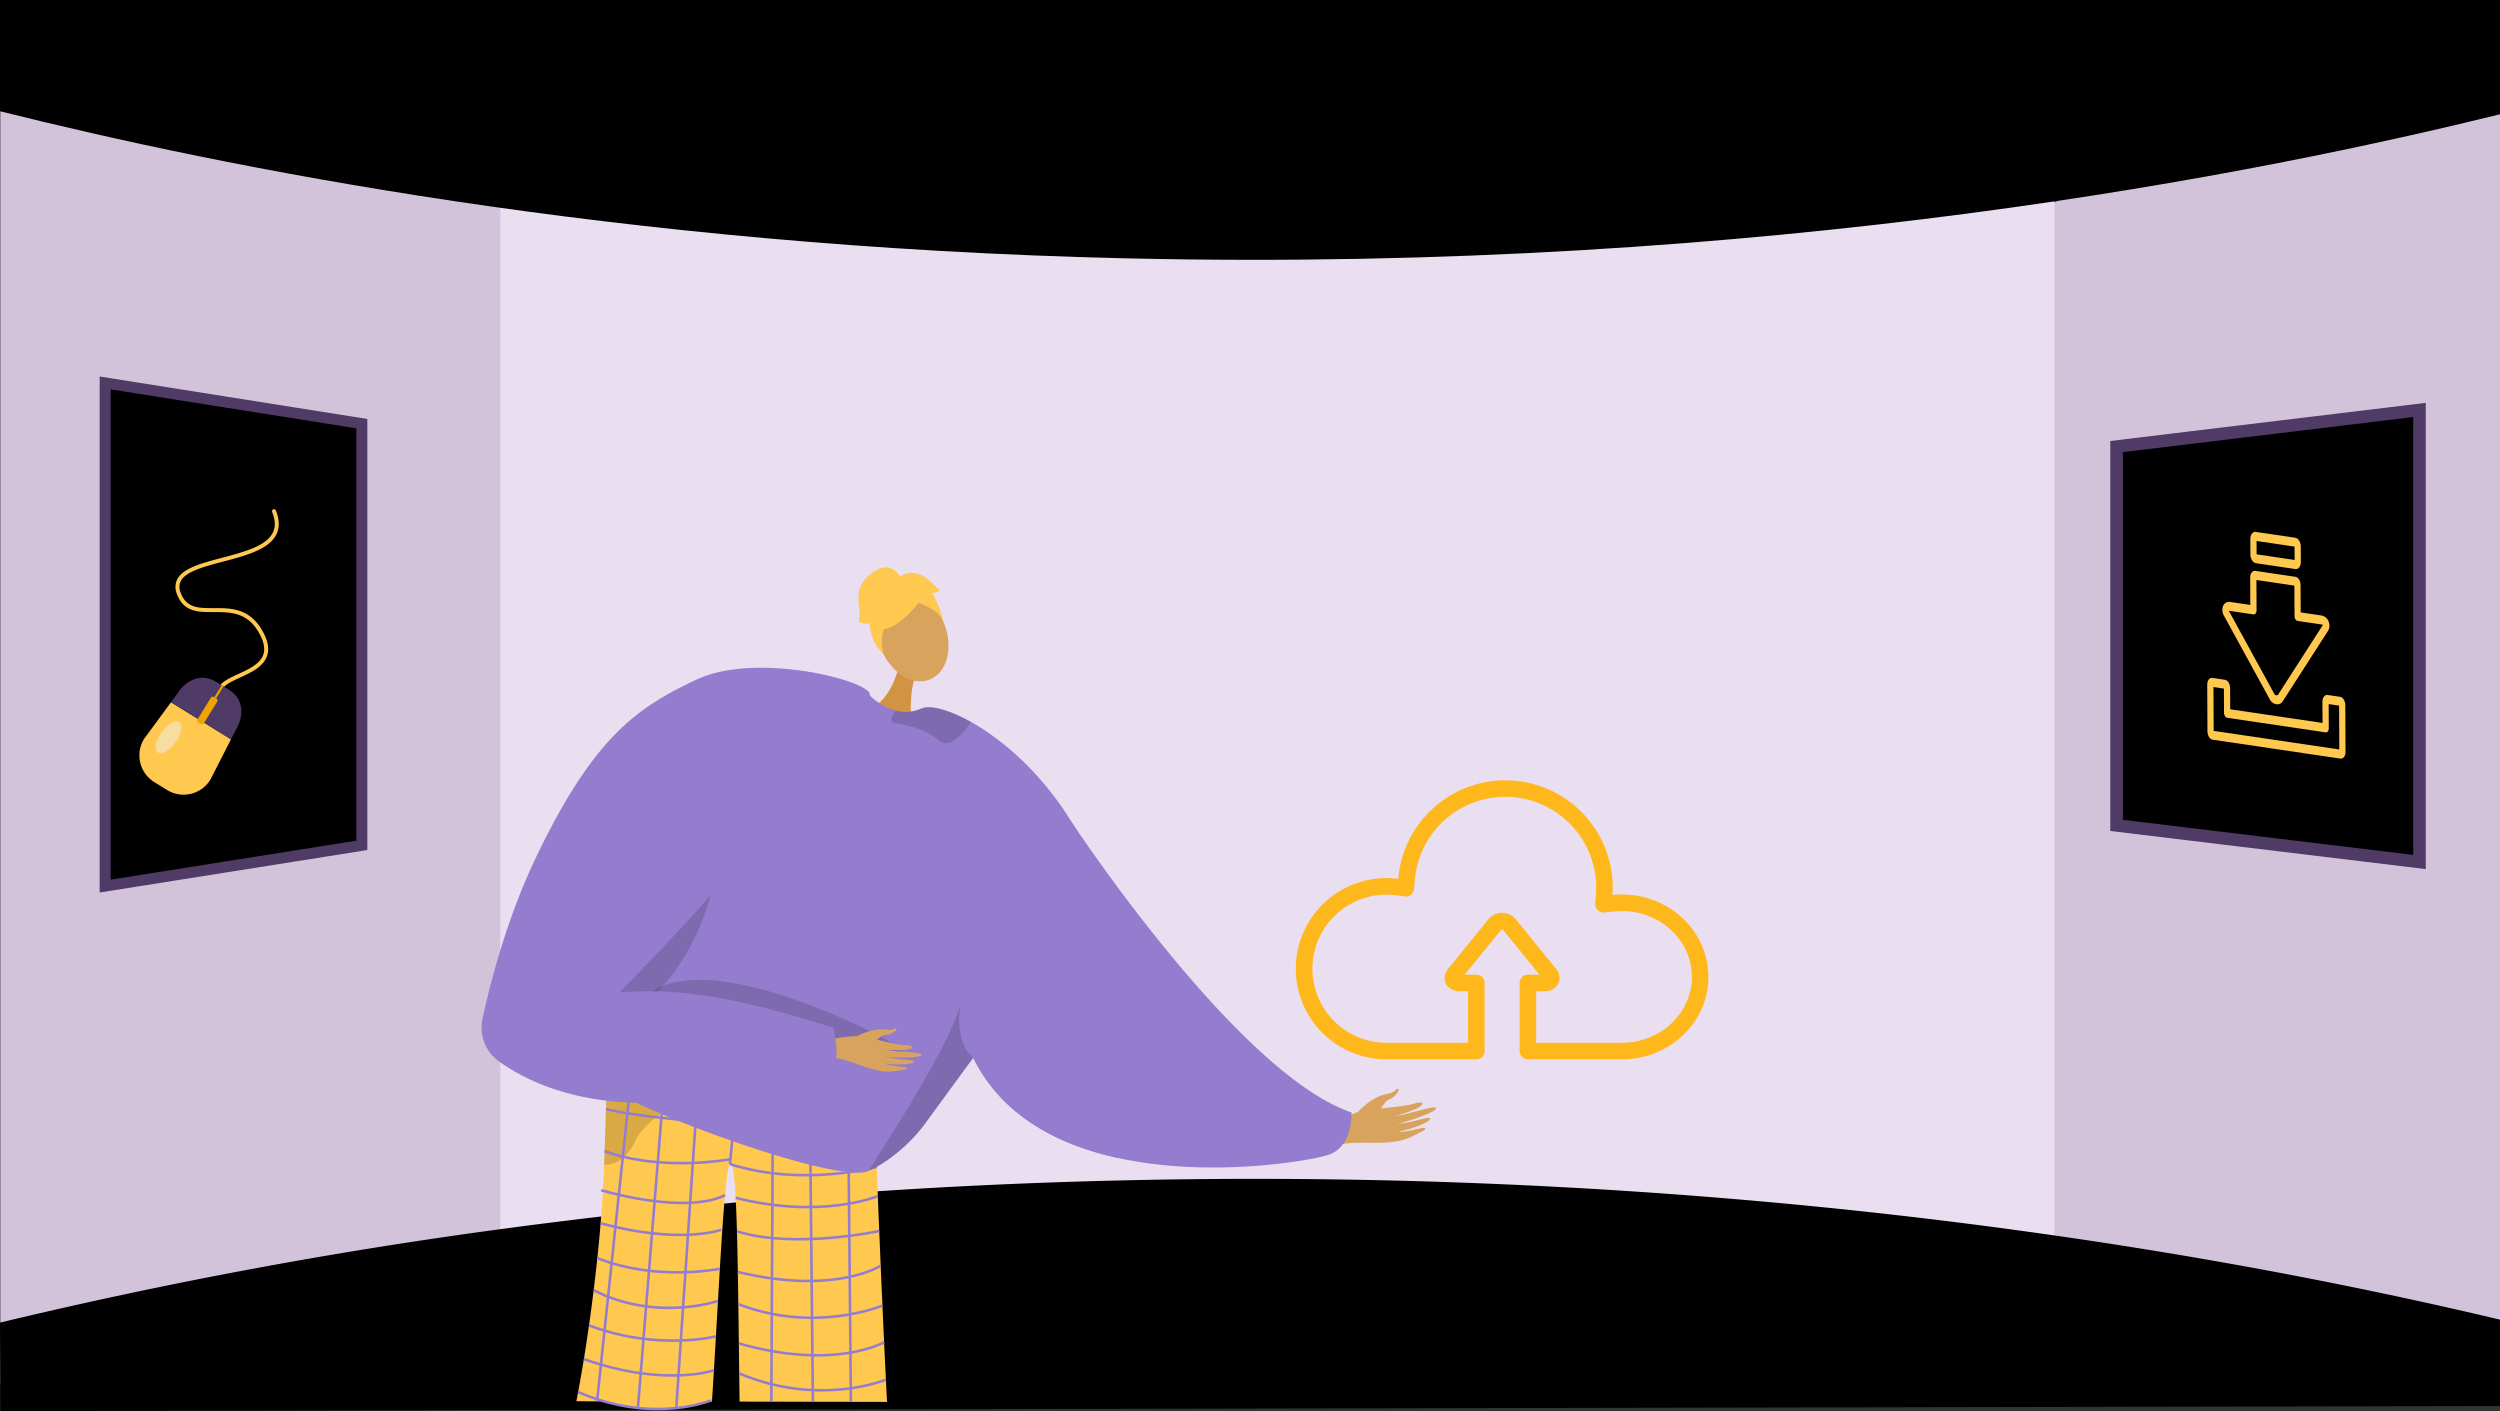 <svg xmlns="http://www.w3.org/2000/svg" xmlns:xlink="http://www.w3.org/1999/xlink" width="1366" height="771" viewBox="0 0 1366 771"><rect x="0" y="0" width="1366" height="771" fill="#333333" stroke="none"/><defs><style>.a,.k{fill:none;}.b{fill:#d2c3db;}.c{fill:#eadff1;}.d,.e,.o{fill:#000;}.e,.o{stroke:#4f3b65;}.e,.k,.o{stroke-miterlimit:10;}.e{stroke-width:6.876px;}.f,.m{fill:#d8a35d;}.f{fill-rule:evenodd;}.g{fill:#947dce;}.h{fill:#ffc84f;}.i{opacity:0.3;}.j,.r{opacity:0.5;}.k{stroke:#947dce;stroke-width:1.407px;}.l{fill:#d19442;}.n{opacity:0.15;}.o{stroke-width:6px;}.p{fill:#4f3b65;}.q{fill:#f0a400;}.r{fill:#f2f2f2;}.s{isolation:isolate;}.t{clip-path:url(#a);}.u{fill:#ffb81c;}</style><clipPath id="a"><path class="a" d="M1209.707,3260.959l-.558-117.116,75.446,11.166.558,117.116Z"/></clipPath></defs><g transform="translate(-3.533 -2857.201)"><path class="b" d="M1369.533,2866.738V3625.2L1127.3,3557.615l-32.991-6.263,1.636-558.092,30.118-25.561Z"/><path class="b" d="M319.829,2982.673l-16.051,556.371-300.045,74.4V2863.389l298.845,93.571Z"/><path class="c" d="M701.51,2946.273H276.9v617.384h849.165V2946.273Z"/><path class="d" d="M3.533,2917.981c121.657,30.38,335.7,73.889,615,80.373,352.971,8.194,622.428-47.1,751-78.7V2857.2H3.533Z"/><path class="d" d="M1369.533,3578.261v47.19l-202.11.41-11.321.02-3.8.01-18.8.04-20.92.04-17.04.03-2.219.01-15.09.03-17.361.03-22.719.05-20.74.04-19.75.04-993.93,2-.2-48.32c.069-.02.13-.03.2-.05a2722.715,2722.715,0,0,1,273.17-51q13.423-1.815,27.28-3.559a3058.523,3058.523,0,0,1,314.35-23.141,3116.379,3116.379,0,0,1,384.04,15q8,.81,15.87,1.66,10.515,1.11,20.82,2.29,10.664,1.215,21.089,2.48,9.886,1.185,19.541,2.43,3.719.465,7.41.95,3.555.465,7.08.93,5.88.78,11.68,1.58,10.065,1.365,19.86,2.78a.675.675,0,0,1,.14.02c2.21.31,4.4.63,6.59.95q7.019,1.02,13.91,2.06c2.789.42,5.55.84,8.3,1.27C1246.033,3550.551,1318.763,3566.2,1369.533,3578.261Z"/><path class="e" d="M1160.033,3101.2v207l66.988,8.1,21.016,2.53,77.5,9.37v-247l-77.5,9.37-21.016,2.53Z"/><g transform="translate(12 -3)"><path class="f" d="M733.359,3467.874s7.188-8.2,15.568-9.845c4.982-.98,4.813-2.237,5.652-2.649,2.786-1.365.256,4.014-3.947,5.54-3.416,1.241-5.106,7.234-7.135,8.574s-8.16,3.9-9.747,3.147S733.359,3467.874,733.359,3467.874Z"/><path class="f" d="M711.267,3479.065c1.529-.583,17.493-11.057,26.332-12.24s22.094-2.1,26.621-3.59c5.326-1.754,6.775.331.664,2.956-3.972,1.706-12.141,4.433-13.968,4.582-.886.073,4.863-.941,11.093-2.5,6.623-1.659,13.792-3.84,14.172-2.663.738,2.28-18.29,8.259-21.666,8.765a85.654,85.654,0,0,0,8.893-1.45c4-.882,8.568-2.5,9.511-1.7,1.485,1.26-8.542,5.677-16.917,7.191-.135.278,2.6.593,12.429-1.873.988-.248,3.541.083.342,1.725-6.734,3.456-9.375,5.44-19.31,6.159-9.689.7-20.479-.856-27.36,1.771Z"/><path class="g" d="M718.27,3490.905c-7.765,3.039-64.148,13.378-115.9,2.012-32.665-7.161-63.473-22.986-79.06-54.751-40.275-82.112,53.837-128.69,53.837-128.69a1.772,1.772,0,0,1,.14.225c4.08,6.162,91.805,137.778,152.675,158.316C729.96,3468.017,730.931,3485.939,718.27,3490.905Z"/><path class="h" d="M306.454,3625.861l11.32.02,3.8.01a106.937,106.937,0,0,0,18.51,3.61,100.959,100.959,0,0,0,20.97.03,83.07,83.07,0,0,0,17.28-3.53l2.22.01c.36-5.609.72-11.33,1.06-17.07.38-6.18.74-12.4,1.1-18.56.38-6.539.75-13.01,1.11-19.33.15-2.49.3-4.959.44-7.39q.3-5.22.6-10.22c.58-9.669,1.15-18.65,1.71-26.5.37-5.13.73-9.78,1.1-13.82.88-9.68,1.77-15.87,2.69-16.87.35-.38.67-.26.97.3.95,1.81,1.64,8.291,2.17,18.12.18,3.39.34,7.18.48,11.32q.12,3.345.22,6.98c.19,6.76.35,14.23.49,22.23.04,2.761.09,5.58.13,8.46.05,2.97.09,6,.14,9.09.09,6.94.18,14.151.28,21.51.06,5.391.13,10.87.2,16.391.06,5.1.13,10.239.2,15.389l17.36.03,22.72.05,20.74.04,19.75.04c-.21-3.92-.42-7.989-.62-12.16-.33-6.59-.66-13.46-.99-20.48-.3-6.56-.61-13.25-.91-19.969-.14-3.311-.29-6.621-.43-9.931q-.27-5.94-.52-11.86c-.27-6.42-.53-12.77-.79-18.959-.23-5.38-.44-10.63-.65-15.711-.04-1.13-.09-2.26-.13-3.37-.23-5.58-.44-10.93-.64-15.96v-.05c-.06-1.539-.12-3.06-.18-4.539-.21-5.241-.39-10.081-.56-14.411-.54-14-.86-22.73-.86-22.73a11.407,11.407,0,0,1-6.71,2.43c-1.8-.12-4.3-.289-7.37-.49-3.68-.26-8.18-.58-13.28-.95h-.01q-3.63-.27-7.62-.57c-.59-.05-1.18-.089-1.78-.13h-.01c-5.71-.44-11.87-.93-18.28-1.459q-2.775-.227-5.63-.471c-.54-.05-1.08-.089-1.63-.14h-.01c-3.99-.34-8.04-.69-12.1-1.06-5.11-.47-10.22-.95-15.23-1.45-2.08-.21-4.15-.42-6.18-.629-3.24-.341-6.42-.69-9.5-1.041h-.04c-3.06-.35-6.03-.709-8.87-1.07-2.38-.3-4.68-.6-6.87-.91-.11-.01-.22-.03-.33-.039-.93-.13-1.44-.211-1.44-.211-5.12-.74-9.6-1.49-13.21-2.24-1.05-.22-2.03-.44-2.93-.66-.12-.04-.25-.07-.37-.1-.2-.05-.4-.1-.59-.15-.58-.15-1.11-.3-1.6-.45-.56-.17-1.07-.34-1.52-.52-.13-.049-.26-.1-.38-.15a9.328,9.328,0,0,1-1.13-.54,2.787,2.787,0,0,1-.86-.69v.15c-.01.2-.02.61-.04,1.21-.01.15-.01.3-.02.46-.02.54-.04,1.19-.07,1.96-.02.611-.05,1.28-.07,2.03-.02.56-.04,1.16-.06,1.79-.02.34-.03.69-.04,1.05,0,.09-.01.17-.01.26-.01.34-.02.69-.04,1.051q-.06,1.965-.15,4.259c-.02.551-.04,1.12-.06,1.71-.03,1.05-.07,2.14-.11,3.27-.05,1.42-.1,2.91-.15,4.46v.1c-.01.2-.01.41-.02.62l-.03.84c-.02.51-.03,1.02-.05,1.53-.02.57-.04,1.15-.06,1.73-.02.52-.03,1.05-.05,1.59-.12,3.44-.24,7.09-.36,10.92-.03.63-.05,1.27-.07,1.91-.05,1.29-.09,2.6-.13,3.92-.08,2.391-.16,4.85-.24,7.35-.15,4.62-.37,9.4-.65,14.291-.34,5.789-.76,11.75-1.26,17.789q-.33,3.93-.7,7.9c-.88,9.5-1.93,19.15-3.1,28.681-.04.329-.08.659-.13.989-.76,6.15-1.57,12.24-2.42,18.21-.9,6.3-1.84,12.47-2.81,18.42-1.02,6.25-2.07,12.261-3.12,17.941C307.1,3622.5,306.784,3624.2,306.454,3625.861Z"/><g class="i"><path d="M408.139,3454.43c.249,0,.5,0,.737,0C408.876,3454.432,408.615,3454.428,408.139,3454.43Z"/><path class="j" d="M408.139,3454.43c-19.658-.121-62.093-6.551-62.093-6.551-12.477-1.8-21.187-3.672-22.589-5.5,0,0,0,.052,0,.146-.076,1.967-.881,24.492-1.831,54.026a14.568,14.568,0,0,0,2.072-.061c4.463-.436,8.069-2.869,10.964-6.453A35.611,35.611,0,0,0,339.4,3482C356.338,3455.55,401.836,3454.454,408.139,3454.43Z"/></g><path class="k" d="M454.814,3453.431l.04,4.58.2,20.15.21,22.49v.04l.17,17.18v.92l.16,16.68.22,22.4.05,5.79.14,14.7.2,20.92.19,19.49.07,7.39"/><path class="k" d="M433.934,3455.991l.01.5.03,3.68.18,16.93.21,19.58.06,5.62.18,17.43.01,1.35.17,16.12.24,22.91.04,3.55.18,16.56.21,20.49.2,19.05.07,6.36"/><path class="k" d="M413.874,3454.271v.63l-.05,8.96-.02,4.56-.04,7.49-.08,14.98-.05,10.35-.09,17.26-.02,5.06-.07,13.12-.11,22.05-.03,4.93-.07,14.44-.1,20.32-.1,18.09-.04,9.56"/><line class="k" x1="4.197" y2="43.649" transform="translate(390.366 3452.607)"/><path class="k" d="M361.054,3629.531l.24-3.56.96-14.25,1.29-19.07,1.22-18.12.74-10.87.56-8.31.1-1.46,1.28-19.02.37-5.42.81-12.05,1.47-21.77,1.31-19.36.23-3.46.17-2.53.03-.41.6-8.93.08-1.19.56-8.24.02-.36.03-.39"/><path class="k" d="M340.084,3629.5l.29-3.57,1.25-15.41,1.52-18.8,1.43-17.7,1.31-16.22.27-3.26,1.65-20.47.01-.1.14-1.74,1.27-15.72,1.72-21.29,1.97-24.26.16-2.02.03-.4.48-5.94,1.09-13.48.01-.08"/><path class="k" d="M336.554,3447.481l-1.39,13.21-.2,1.91-.62,5.91-2.5,23.69-.08.81v.01l-2.11,19.98-1.86,17.64-.48,4.62-1.59,15.1v.01l-1.42,13.45-.52,4.91-1.95,18.52-1.95,18.58-2,18.92-.11,1.13"/><path class="k" d="M469.794,3478.8s-116.88-4.517-147.164-12.657"/><path class="k" d="M390.366,3496.255c39.936,12.728,80.168,1.5,80.168,1.5"/><path class="k" d="M391.043,3493.537s-37.645,7.167-69.181-4.332"/><path class="k" d="M471.174,3513.765s-30.674,12.843-77.676.909"/><path class="k" d="M471.954,3532.838s-46.875,10.016-77.755.131"/><path class="k" d="M472.751,3551.787s-24.831,16.235-78.062,3.416"/><path class="k" d="M473.7,3573.586s-37.064,15.483-78.741-.835"/><path class="k" d="M474.61,3593.56s-26.656,15.672-79.373.7"/><path class="k" d="M475.6,3614.04s-36.233,15.144-80.156-3.387"/><path class="k" d="M387.675,3513.123s-16.446,11.359-67.653-2.527"/><path class="k" d="M385.63,3532.172s-22.412,8.193-65.919-3.542"/><path class="k" d="M384.86,3553.442s-34.135,7.16-66.789-5.744"/><path class="k" d="M383.828,3571.048s-33.581,11.6-67.912-5.841"/><path class="k" d="M382.714,3590.378s-31.723,8.157-69.35-5.965"/><path class="k" d="M381.618,3608.942s-26.959,9.413-71.061-6.112"/><path class="k" d="M307.434,3620.771a109.713,109.713,0,0,0,10.45,3.98q1.86.615,3.69,1.14a107.145,107.145,0,0,0,18.51,3.61,101.044,101.044,0,0,0,20.97.03,83.07,83.07,0,0,0,17.28-3.53c1.22-.4,1.87-.67,1.87-.67"/><path class="l" d="M482.339,3225.347s-3.439,16.9-16.306,22.967,23.393,6.984,23.393,6.984-1.536-17.626,2.788-27S482.339,3225.347,482.339,3225.347Z"/><ellipse class="m" cx="18.521" cy="25.269" rx="18.521" ry="25.269" transform="translate(463.916 3191.067) rotate(-21.079)"/><path class="g" d="M602.368,3492.917c-32.665-7.161-63.473-22.986-79.06-54.751-.056.084-.112.155-.168.239-.169.211-.338.436-.507.689a.766.766,0,0,0-.112.155C518.033,3445.383,496,3475.5,496,3475.515c-7.99,10.41-20.2,20.412-29.893,24.436-.633.281-1.28.52-1.871.731-23.76,3.714-122.711-33.889-134.5-43.286-5.317-4.234-7.4-24.083-7.821-45.607-.535-26.235,1.364-55,2.757-61.067,2.363-10.17,49.082-122.7,122.387-115.578a75.141,75.141,0,0,1,19.076,4.473s.549.577,1.519,1.435a36.075,36.075,0,0,0,6.626,4.713,28.121,28.121,0,0,0,6.767,2.715,20.735,20.735,0,0,0,13.828-1.126c4.586-2.054,14.771.352,27.136,7.259,17.177,9.58,38.6,27.854,55.131,54.863a1.772,1.772,0,0,1,.14.225,176.716,176.716,0,0,1,23.69,65.035A419.371,419.371,0,0,1,602.368,3492.917Z"/><path class="n" d="M523.3,3438.159c-.055.087-.12.156-.175.242-.167.214-.338.442-.5.688-.043.046-.073.095-.12.155-4.488,6.132-26.5,36.262-26.509,36.275-7.994,10.4-20.2,20.409-29.9,24.428,11.025-17.6,44.138-68.273,50.193-90.865C513,3431.618,523.309,3438.146,523.3,3438.159Z"/><path class="n" d="M478.689,3252.1c-.533,1.588,0,2.893,2.682,3.311,8.359,1.307,17.363,4.244,23.053,9.232a5.843,5.843,0,0,0,5.487,1.389c4.956-1.208,9.768-7.787,11.78-10.739a2.336,2.336,0,0,0,.321-.682c-12.369-6.908-22.544-9.315-27.139-7.251a20.706,20.706,0,0,1-13.824,1.114A11.388,11.388,0,0,0,478.689,3252.1Z"/><path class="h" d="M491.563,3191.948s-23.524,28.119-24.91-1.936C465.7,3169.218,507.391,3172.21,491.563,3191.948Z"/><path class="h" d="M484.774,3187.257s20.567,3.48,22.793,14.066c0,0-7.775-31.17-24.707-25.5s-22.757,9.758-9.155,40.644C473.7,3216.465,468.9,3189.579,484.774,3187.257Z"/><path class="h" d="M483.66,3175.735s-4.413-8.944-13.1-4.09-10.6,11.623-9.885,17.379.916,10.2-.4,10.706c0,0,5.456,2.42,6.262.6,0,0,.232,10.753,7.548,16.834,0,0-2.9-12.6,3.158-16.438S483.66,3175.735,483.66,3175.735Z"/><path class="h" d="M482.788,3175.979s5.046-6.467,15.15.191l6.974,6.358s-.807,1.819-3.938,1.518c0,0,4.761,8.787,5.519,14.491l-9.963-14.286Z"/><path class="n" d="M339.134,3412.33s10.265-40.773,114.077,4.9-88.524,1.465-88.524,1.465Z"/><path class="n" d="M385.333,3309.475s3.647,110.087-102.058,124.82l-2.266.692,7.508-23.4s62.09-48.074,62.725-49.6S385.333,3309.475,385.333,3309.475Z"/><path class="f" d="M438.668,3429.314c1.4-.047,17.3-4.1,24.816-2.589s18.539,4.467,22.634,4.521c4.818.063,5.413,2.162-.287,2.587-3.7.277-11.1.21-12.63-.179-.74-.189,4.215.593,9.713,1.066,5.845.5,12.28.734,12.26,1.8-.037,2.059-17.17,1.6-20.054,1.068a73.319,73.319,0,0,0,7.631,1.307c3.5.4,7.661.363,8.2,1.276.855,1.439-8.527,2.226-15.754,1.116-.188.189,1.949,1.209,10.622,1.951.871.075,2.854,1.057-.2,1.5-6.438.926-9.138,1.8-17.412-.392-8.068-2.137-16.4-6.417-22.726-6.205Z"/><path class="f" d="M459.746,3426.393s8.13-4.653,15.4-3.65c4.322.6,4.536-.473,5.333-.573,2.645-.331-.914,3.333-4.756,3.4-3.122.054-6.169,4.452-8.193,4.974s-7.719.886-8.8-.166S459.746,3426.393,459.746,3426.393Z"/><path class="g" d="M372.12,3231.53c-32.174,15.137-56.041,30.992-87.724,97.13-16.074,33.556-25.14,69.2-29.236,88.206a22.9,22.9,0,0,0,9.383,23.582c71.717,49.99,181.634.593,181.634.593,5.062-.336.741-19.319.741-19.319-43.843-13.586-77.945-22.3-117.016-19.283.2-.03,53.7-54.177,63.64-70.554,26.054-42.952,78.072-71.321,73.177-92.665C465.03,3231.838,404.572,3216.261,372.12,3231.53Z"/></g><path class="o" d="M201.235,3088.687V3319.1l-56.767,9.016-17.809,2.816-65.672,10.43V3066.425l65.672,10.43,17.809,2.816Z"/><path class="h" d="M124.5,3234.338a1.082,1.082,0,0,0,.465-.483c1.221-2.508,5.329-4.4,9.679-6.4,5.951-2.737,12.7-5.839,14.779-11.743,1.236-3.5.7-7.486-1.631-12.18-7.017-14.115-17.886-14.084-27.475-14.057-8.3.024-14.859.043-18.024-8.324a7.616,7.616,0,0,1,.008-6.433c2.7-5.25,12.641-7.876,23.165-10.657,12.255-3.238,24.926-6.586,29.042-14.78,1.857-3.7,1.774-8.126-.248-13.165a1.088,1.088,0,1,0-2.019.811c1.8,4.5,1.91,8.219.323,11.377-3.675,7.319-15.866,10.539-27.654,13.654-11,2.907-21.4,5.653-24.544,11.764a9.79,9.79,0,0,0-.108,8.2c3.7,9.777,11.649,9.754,20.066,9.73,9.392-.027,19.1-.055,25.519,12.85,2.058,4.139,2.558,7.57,1.528,10.488-1.776,5.035-8.077,7.932-13.636,10.489-4.712,2.166-9.165,4.214-10.726,7.421a1.088,1.088,0,0,0,1.491,1.436Z"/><path class="h" d="M129.751,3261.163l-11.29,22.09a17.185,17.185,0,0,1-23.653,5.6l-6.946-4.289a17.186,17.186,0,0,1-5.6-23.655l14.693-19.988Z"/><path class="p" d="M128.634,3234.06c8.078,4.987,8.517,14.3,3.532,22.378l-2.415,4.725-16.4-10.123,11.808-19.124Z"/><path class="p" d="M100.1,3236.64c4.984-8.074,13.509-11.856,21.588-6.868l3.474,2.144-11.808,19.124-16.4-10.123Z"/><path class="q" d="M111.735,3251.966l1.52.938a1.377,1.377,0,0,0,1.775-.694l7.044-11.411a1.38,1.38,0,0,0-.172-1.9l-1.52-.939a1.379,1.379,0,0,0-1.775.7l-7.045,11.41A1.375,1.375,0,0,0,111.735,3251.966Z"/><rect class="q" width="7.653" height="1.15" transform="translate(120.653 3238.127) rotate(-58.309)"/><ellipse class="r" cx="10.15" cy="4.728" rx="10.15" ry="4.728" transform="matrix(0.582, -0.813, 0.813, 0.582, 85.898, 3265.514)"/><g class="s"><g class="t"><path class="h" d="M1220.442,3249.4l53.851,7.97c.939.139,1.693-.844,1.686-2.2l-.063-13.252,5.7.844.114,23.949-68.649-10.16-.114-23.949,5.7.843.064,13.252c.006,1.354.77,2.562,1.709,2.7m61.735-11.457-6.871-1.017c-1.549-.229-2.8,1.41-2.789,3.646l.055,11.649-50.45-7.467-.055-11.649c-.011-2.236-1.285-4.249-2.835-4.478l-6.871-1.017c-1.549-.229-2.806,1.409-2.795,3.645l.122,25.64c.01,2.236,1.285,4.249,2.834,4.478l69.816,10.333c1.556.23,2.807-1.409,2.8-3.644l-.122-25.641c-.011-2.236-1.279-4.248-2.835-4.478"/><path class="h" d="M1236.55,3160.091l-.035-7.3,20.761,3.073.035,7.3-20.761-3.073m21.1-9.069-21.558-3.19c-1.654-.245-2.991,1.5-2.979,3.875l.04,8.46c.011,2.387,1.366,4.528,3.021,4.773l21.558,3.191c1.654.244,2.991-1.5,2.98-3.885l-.041-8.46c-.011-2.378-1.366-4.519-3.021-4.764"/><path class="h" d="M1247.293,3237.091a1.385,1.385,0,0,1-.953-.542l-12.583-22.956-12.328-22.5a1.306,1.306,0,0,1,.69-.067l12.718,1.882c.938.139,1.692-.853,1.686-2.207l-.079-16.592,20.737,3.069.079,16.592c.006,1.354.771,2.571,1.709,2.71l13.094,1.938a1.629,1.629,0,0,1,.692.271l-24.519,38.138a1,1,0,0,1-.943.262m10.451-64.723-21.91-3.242c-1.55-.23-2.806,1.4-2.8,3.635l.072,14.99-11.014-1.631a3.57,3.57,0,0,0-4,2.613,5.975,5.975,0,0,0,.5,4.693l12.583,22.965,12.59,22.964a4.943,4.943,0,0,0,3.535,2.642h.006a3.444,3.444,0,0,0,3.521-1.6l24.771-38.538a5.506,5.506,0,0,0,.46-4.551,5.25,5.25,0,0,0-4.028-3.8l-11.4-1.686-.071-14.989c-.011-2.236-1.279-4.239-2.828-4.469"/></g></g><path class="u" d="M912.029,3387.991c0-24.836-21.209-45.042-47.278-45.042a49.635,49.635,0,0,0-5.142.272c.091-1.355.135-2.692.135-3.98a58.7,58.7,0,0,0-117.2-4.814,49.513,49.513,0,1,0-6.8,98.6l49.463.012a4.525,4.525,0,0,0,4.519-4.759c0-.035,0-.07-.006-.11v-36.882a4.525,4.525,0,0,0-4.526-4.526h-6.334l19.717-24.272c.474-.585.93-.585,1.4,0l19.716,24.272h-6.334a4.525,4.525,0,0,0-4.525,4.526V3428.2c-.007.106-.011.213-.011.307a4.526,4.526,0,0,0,4.525,4.526h51l.649-.007C890.934,3432.9,912.029,3412.7,912.029,3387.991Zm-47.091,35.986-47.045.006v-28.174h4.253c5.308,0,7.283-2.942,7.884-4.206.586-1.229,1.608-4.5-1.53-8.367l-21.489-26.454a9.739,9.739,0,0,0-15.459,0l-21.491,26.456c-3.135,3.862-2.113,7.136-1.528,8.365.6,1.264,2.576,4.206,7.883,4.206h4.255v28.174H736.688l-.857-.011a40.461,40.461,0,0,1,.217-80.921,41.089,41.089,0,0,1,5.368.355l4.664.617a4.525,4.525,0,0,0,5.1-4.121l.381-4.692a49.646,49.646,0,0,1,99.129,4.031c0,1.109-.038,2.263-.117,3.427l-.362,5.3a4.524,4.524,0,0,0,4.981,4.81l5.3-.549a39.941,39.941,0,0,1,4.253-.23c21.079,0,38.227,16.146,38.227,35.991C902.978,3407.729,885.924,3423.874,864.938,3423.977Z" transform="translate(25 3)"/></g></svg>